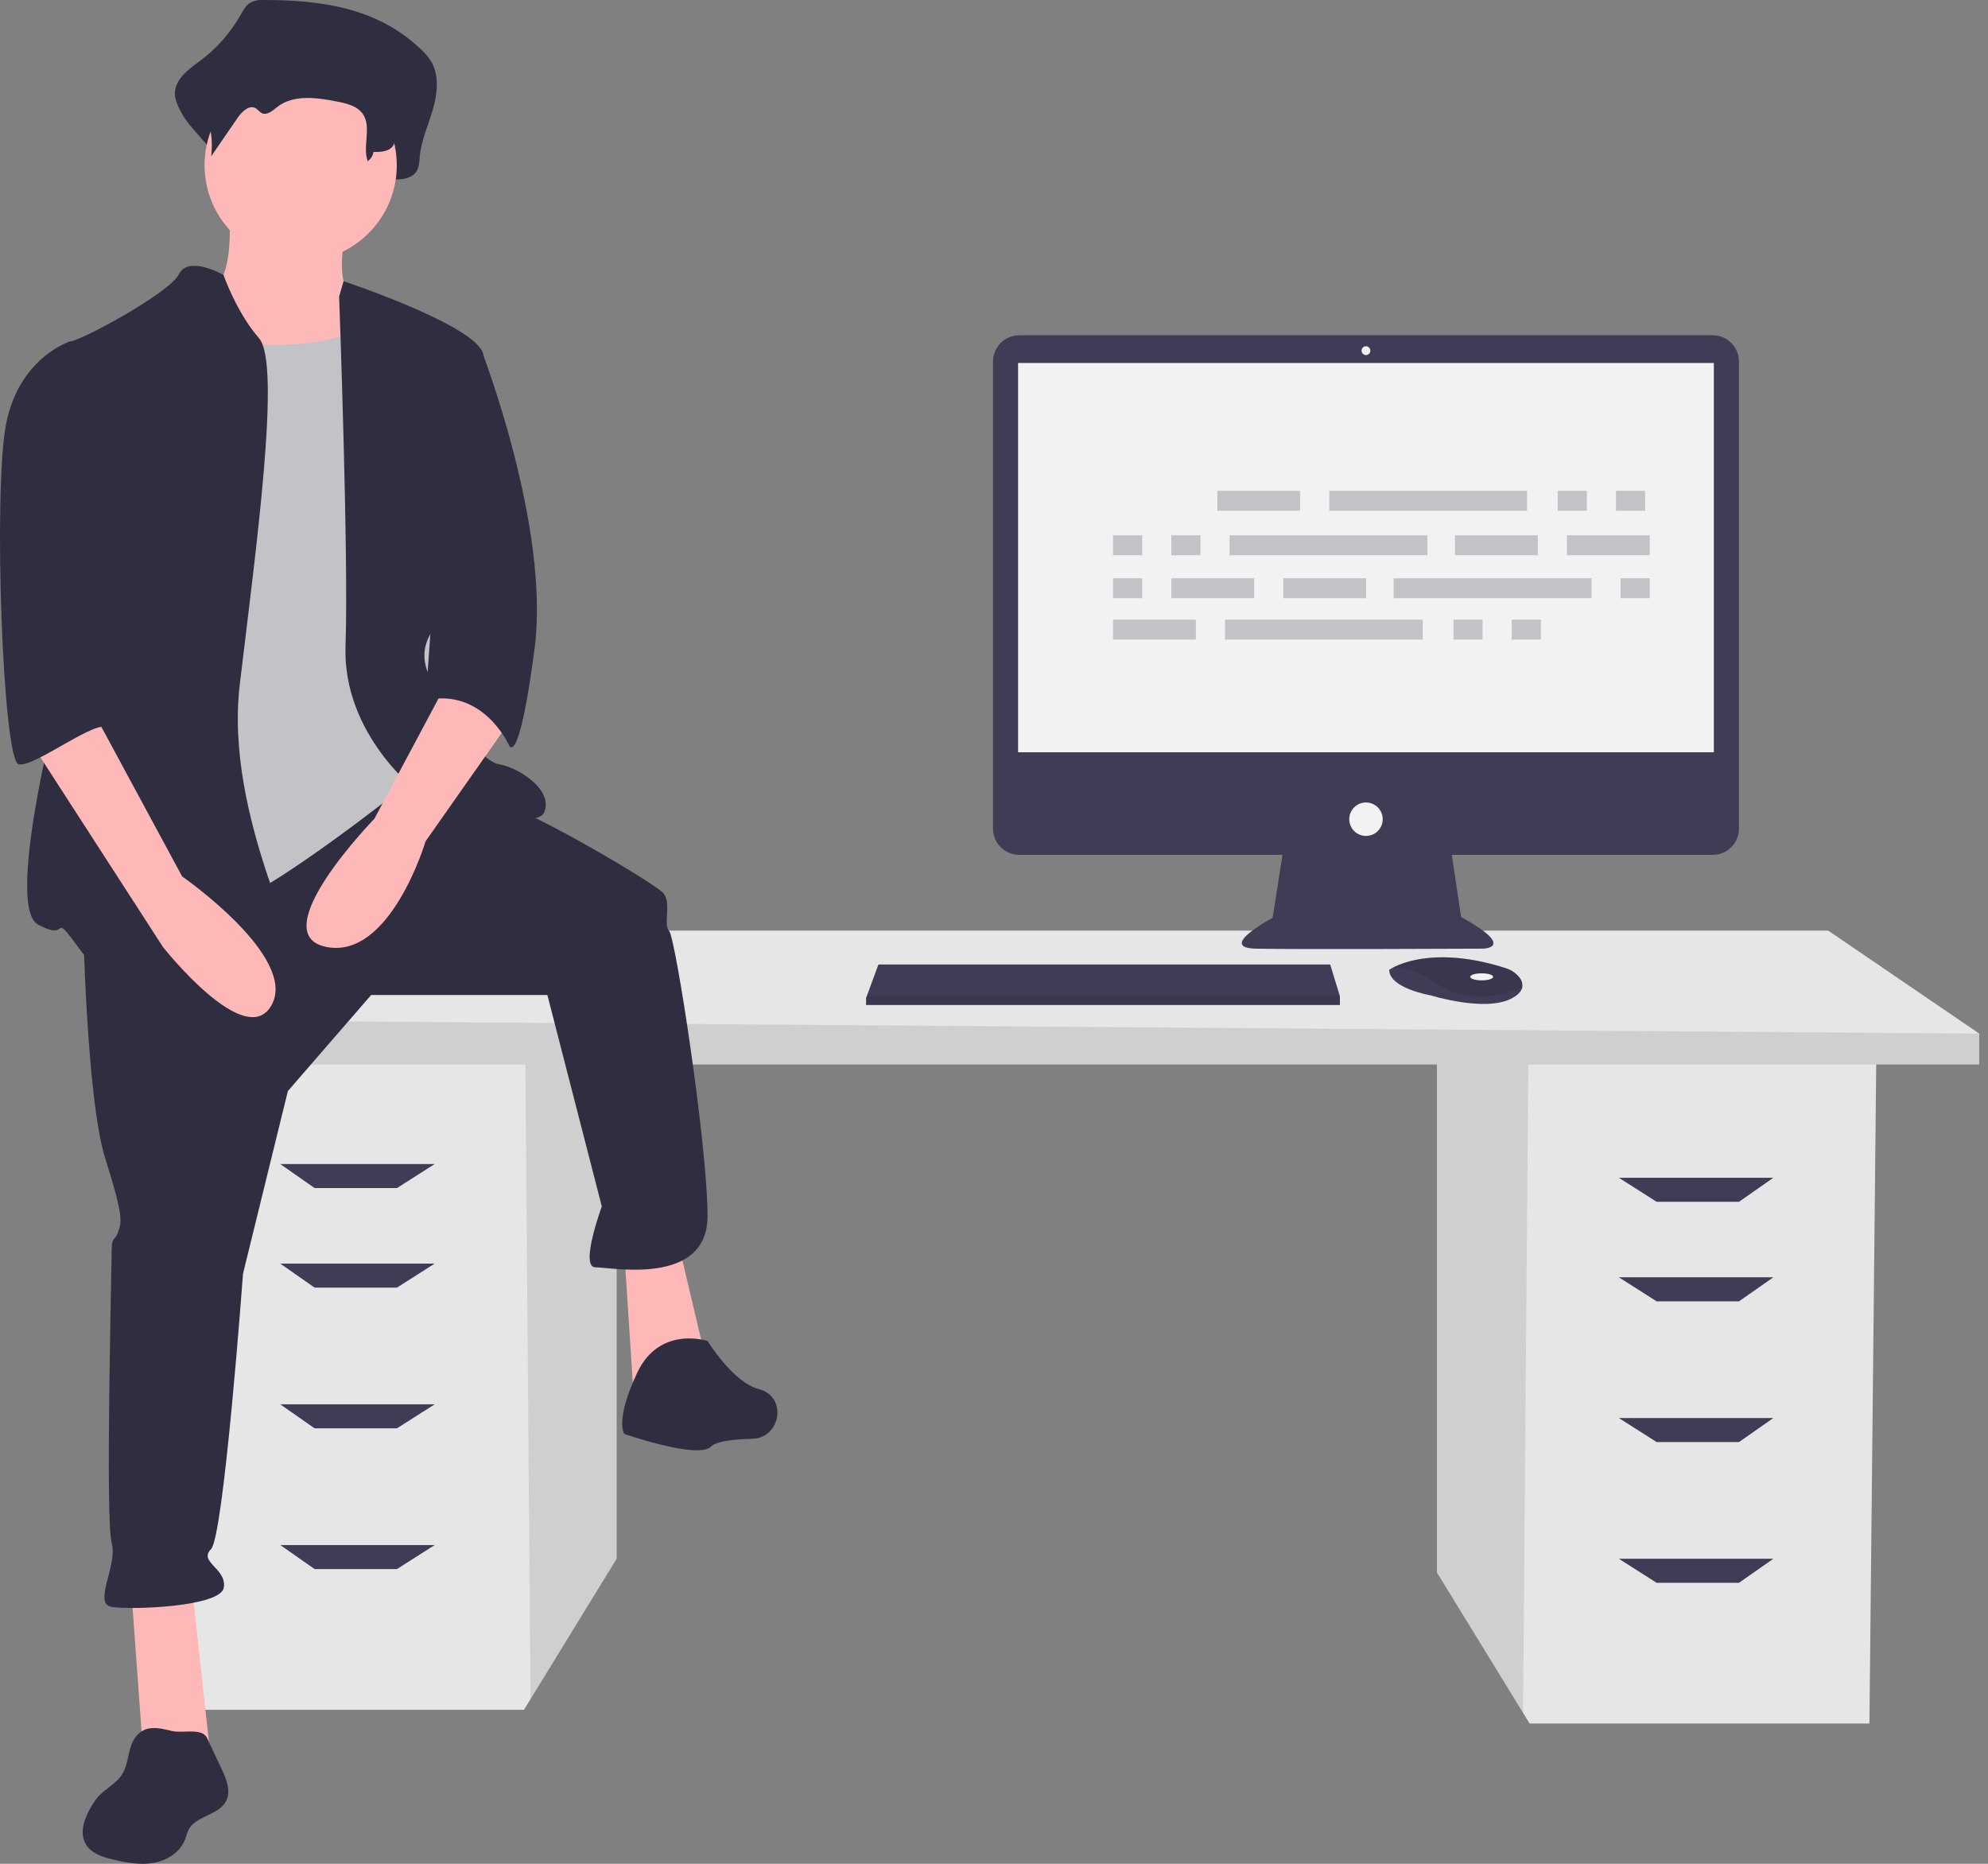 <svg width="160" height="150" viewBox="0 0 160 150" fill="none" xmlns="http://www.w3.org/2000/svg">
<rect x="0" y="0" width="160" height="150" fill="#808080" stroke="none"/>
<g clip-path="url(#clip0_439_636)">
<path d="M115.65 85.119V126.555L122.581 137.851L123.109 138.71H150.457L151.009 85.119H115.65Z" fill="#E6E6E6"/>
<path opacity="0.1" d="M115.65 85.119V126.555L122.581 137.851L123.007 85.119H115.65Z" fill="black"/>
<path d="M49.628 84.014V125.45L42.697 136.746L42.169 137.605H14.821L14.269 84.014H49.628Z" fill="#E6E6E6"/>
<path opacity="0.1" d="M49.628 84.014V125.45L42.697 136.746L42.272 84.014H49.628Z" fill="black"/>
<path d="M159.297 83.185V85.671H10.678V82.08L24.49 74.898H147.142L159.297 83.185Z" fill="#E6E6E6"/>
<path opacity="0.1" d="M159.297 83.185V85.671H10.678V82.08L159.297 83.185Z" fill="black"/>
<path d="M31.948 95.616H25.318L22.556 93.682H34.987L31.948 95.616Z" fill="#3F3D56"/>
<path d="M31.948 103.627H25.318L22.556 101.694H34.987L31.948 103.627Z" fill="#3F3D56"/>
<path d="M31.948 114.953H25.318L22.556 113.019H34.987L31.948 114.953Z" fill="#3F3D56"/>
<path d="M31.948 126.279H25.318L22.556 124.346H34.987L31.948 126.279Z" fill="#3F3D56"/>
<path d="M133.33 96.721H139.96L142.722 94.787H130.291L133.33 96.721Z" fill="#3F3D56"/>
<path d="M133.33 104.732H139.96L142.722 102.798H130.291L133.33 104.732Z" fill="#3F3D56"/>
<path d="M133.33 116.058H139.96L142.722 114.125H130.291L133.33 116.058Z" fill="#3F3D56"/>
<path d="M133.33 127.384H139.96L142.722 125.45H130.291L133.33 127.384Z" fill="#3F3D56"/>
<path d="M137.844 26.981H82.03C81.753 26.981 81.478 27.035 81.222 27.141C80.966 27.247 80.734 27.403 80.538 27.599C80.342 27.795 80.186 28.027 80.08 28.284C79.974 28.54 79.919 28.814 79.919 29.091V66.689C79.919 66.966 79.974 67.241 80.08 67.497C80.186 67.753 80.342 67.986 80.538 68.182C80.734 68.378 80.966 68.534 81.222 68.639C81.478 68.746 81.753 68.8 82.03 68.8H103.218L102.424 73.868C102.424 73.868 97.888 76.278 101.077 76.349C104.267 76.42 119.294 76.349 119.294 76.349C119.294 76.349 122.2 76.349 117.592 73.797L116.846 68.8H137.844C138.122 68.8 138.396 68.746 138.652 68.639C138.908 68.534 139.141 68.378 139.337 68.182C139.533 67.986 139.689 67.753 139.795 67.497C139.901 67.241 139.955 66.966 139.955 66.689V29.091C139.955 28.814 139.901 28.54 139.795 28.284C139.689 28.027 139.533 27.795 139.337 27.599C139.141 27.403 138.908 27.247 138.652 27.141C138.396 27.035 138.122 26.981 137.844 26.981V26.981Z" fill="#3F3D56"/>
<path d="M137.935 29.213H81.939V60.543H137.935V29.213Z" fill="#F2F2F2"/>
<path d="M109.937 28.575C110.133 28.575 110.292 28.417 110.292 28.221C110.292 28.025 110.133 27.867 109.937 27.867C109.742 27.867 109.583 28.025 109.583 28.221C109.583 28.417 109.742 28.575 109.937 28.575Z" fill="#F2F2F2"/>
<path d="M109.937 67.276C110.681 67.276 111.284 66.673 111.284 65.93C111.284 65.186 110.681 64.583 109.937 64.583C109.194 64.583 108.591 65.186 108.591 65.93C108.591 66.673 109.194 67.276 109.937 67.276Z" fill="#F2F2F2"/>
<path d="M107.839 80.177V80.885H69.705V80.318L69.757 80.177L70.697 77.625H107.059L107.839 80.177Z" fill="#3F3D56"/>
<path d="M122.514 79.483C122.444 79.779 122.182 80.093 121.59 80.389C119.463 81.452 115.139 80.106 115.139 80.106C115.139 80.106 111.808 79.539 111.808 78.05C111.902 77.986 111.999 77.928 112.1 77.876C112.994 77.403 115.958 76.236 121.214 77.926C121.601 78.047 121.947 78.274 122.213 78.581C122.331 78.696 122.42 78.839 122.472 78.995C122.524 79.152 122.539 79.319 122.514 79.483Z" fill="#3F3D56"/>
<path opacity="0.1" d="M122.514 79.483C119.911 80.48 117.591 80.554 115.21 78.901C114.31 78.235 113.22 77.876 112.1 77.876C112.994 77.403 115.958 76.236 121.214 77.926C121.601 78.047 121.947 78.274 122.213 78.581C122.331 78.696 122.42 78.839 122.472 78.995C122.524 79.152 122.539 79.319 122.514 79.483Z" fill="black"/>
<path d="M119.251 78.901C119.759 78.901 120.172 78.774 120.172 78.617C120.172 78.46 119.759 78.334 119.251 78.334C118.742 78.334 118.329 78.46 118.329 78.617C118.329 78.774 118.742 78.901 119.251 78.901Z" fill="#F2F2F2"/>
<path opacity="0.1" d="M107.839 80.177V80.885H69.705V80.318L69.757 80.177H107.839Z" fill="black"/>
<path d="M21.203 3.32801e-05C20.816 -0.032 20.428 0.055 20.092 0.248C19.761 0.475 19.553 0.871 19.34 1.24C18.527 2.668 17.426 3.912 16.107 4.892C15.146 5.596 13.925 6.474 14.089 7.771C14.176 8.2 14.334 8.611 14.557 8.987C15.444 10.775 17.862 12.158 17.624 14.199C18.505 12.725 17.327 11.996 18.207 10.522C18.627 9.82 19.355 9.028 19.988 9.469C20.2 9.617 20.339 9.881 20.56 10.011C21.087 10.32 21.647 9.729 22.113 9.311C23.721 7.867 26.007 8.246 28.007 8.695C28.952 8.907 29.989 9.186 30.547 10.088C31.281 11.275 29.85 12.557 29.488 13.899C29.459 14.013 29.457 14.133 29.484 14.248C29.511 14.363 29.565 14.469 29.642 14.559C29.719 14.648 29.817 14.718 29.927 14.761C30.037 14.805 30.155 14.821 30.273 14.809C30.873 14.749 31.584 14.701 31.619 14.437C32.375 14.464 33.3 14.379 33.624 13.592C33.722 13.281 33.775 12.957 33.779 12.631C33.897 11.31 34.458 10.105 34.829 8.848C35.201 7.59 35.362 6.117 34.736 5.002C34.512 4.632 34.235 4.295 33.914 4.004C30.358 0.563 25.681 -0.005 21.203 3.32801e-05Z" fill="#2F2E41"/>
<path d="M18.398 16.778C18.398 16.778 19.171 23.224 16.335 23.739C13.499 24.255 18.913 33.022 18.913 33.022L31.805 34.569L28.711 24.255C28.711 24.255 26.649 23.482 27.938 18.325C29.227 13.168 18.398 16.778 18.398 16.778Z" fill="#FFB8B8"/>
<path d="M10.534 127.52L11.565 141.701H16.98L15.433 127.52H10.534Z" fill="#FFB8B8"/>
<path d="M50.241 100.704L51.014 112.565L56.945 109.987L54.624 100.189L50.241 100.704Z" fill="#FFB8B8"/>
<path d="M6.666 73.374C6.666 73.374 6.924 88.328 8.471 93.227C10.018 98.126 9.76 98.384 9.502 99.157C9.244 99.931 8.987 99.415 8.987 100.704C8.987 101.994 8.471 122.363 8.987 124.168C9.502 125.973 7.44 129.067 8.987 129.325C10.534 129.582 17.753 129.325 18.011 127.778C18.269 126.23 15.948 125.715 16.98 124.683C18.011 123.652 19.558 102.509 19.558 102.509L23.168 87.812L29.872 80.077H44.053L48.436 97.095C48.436 97.095 46.631 101.994 47.92 101.994C49.209 101.994 56.945 103.541 56.945 97.868C56.945 92.196 54.366 75.436 53.851 74.921C53.335 74.405 54.108 72.6 53.335 71.826C52.561 71.053 43.537 65.638 40.185 64.607C36.833 63.576 32.131 62.348 32.131 62.348L6.666 73.374Z" fill="#2F2E41"/>
<path d="M56.945 107.924C56.945 107.924 53.077 106.635 51.272 110.502C49.467 114.37 50.241 115.401 50.241 115.401C50.241 115.401 56.171 117.464 57.203 116.433C57.651 115.984 59.076 115.828 60.543 115.795C62.777 115.745 63.371 112.585 61.261 111.849C61.198 111.827 61.135 111.808 61.07 111.792C59.008 111.276 56.945 107.924 56.945 107.924Z" fill="#2F2E41"/>
<path d="M24.199 21.032C28.471 21.032 31.934 17.569 31.934 13.297C31.934 9.025 28.471 5.562 24.199 5.562C19.927 5.562 16.464 9.025 16.464 13.297C16.464 17.569 19.927 21.032 24.199 21.032Z" fill="#FFB8B8"/>
<path d="M14.143 26.962C14.143 26.962 26.778 29.541 29.872 25.415C32.966 21.29 34.255 37.018 34.255 37.018L35.802 53.52L33.481 62.544C33.481 62.544 21.363 72.342 17.495 73.116C13.628 73.889 7.698 74.405 7.698 74.405C7.698 74.405 9.502 45.785 9.502 45.269C9.502 44.753 14.143 26.962 14.143 26.962Z" fill="#C1C3C7"/>
<path d="M17.986 22.127C17.986 22.127 15.175 20.516 14.401 22.064C13.628 23.61 6.408 27.478 5.635 27.478C4.861 27.478 7.182 48.879 6.15 51.457C5.119 54.035 0.22 72.858 3.056 74.405C5.893 75.952 3.83 72.858 6.666 76.725C9.502 80.593 23.426 80.593 24.199 79.046C24.973 77.499 18.011 65.896 19.3 55.067C20.59 44.238 22.652 29.283 20.847 27.22C19.042 25.157 17.986 22.127 17.986 22.127Z" fill="#2F2E41"/>
<path d="M27.293 23.868L27.652 22.632C27.652 22.632 38.38 26.189 38.896 28.509C39.412 30.83 39.154 47.074 37.349 48.363C35.544 49.652 32.966 51.715 34.771 54.809C36.575 57.903 38.638 61.255 40.185 61.513C41.732 61.771 44.568 63.576 43.795 65.38C43.021 67.185 33.739 63.833 33.739 63.833C33.739 63.833 27.551 59.192 27.809 51.973C28.067 44.753 27.293 23.868 27.293 23.868Z" fill="#2F2E41"/>
<path d="M36.318 54.293L30.129 65.896C30.129 65.896 21.105 75.178 26.262 76.21C31.419 77.241 34.255 67.701 34.255 67.701L40.959 58.161L36.318 54.293Z" fill="#FFB8B8"/>
<path d="M21.58 2.024C21.268 2.001 20.956 2.061 20.675 2.199C20.421 2.385 20.212 2.624 20.063 2.901C19.375 3.935 18.479 4.814 17.431 5.482C16.649 5.979 15.655 6.599 15.789 7.517C15.861 7.824 15.991 8.115 16.17 8.376C16.894 9.653 17.182 11.131 16.991 12.587L19.141 9.461C19.483 8.965 20.076 8.405 20.591 8.716C20.764 8.821 20.877 9.008 21.056 9.099C21.485 9.318 21.941 8.9 22.321 8.605C23.629 7.585 25.49 7.852 27.119 8.17C27.887 8.32 28.732 8.516 29.186 9.154C29.942 10.214 29.153 11.746 29.594 12.971C29.717 12.885 29.822 12.774 29.902 12.647C29.982 12.519 30.035 12.377 30.059 12.228C30.674 12.247 31.427 12.187 31.691 11.631C31.771 11.413 31.813 11.183 31.817 10.951C31.914 10.018 32.37 9.166 32.672 8.277C32.975 7.389 33.106 6.347 32.596 5.56C32.409 5.293 32.184 5.055 31.927 4.854C29.032 2.421 25.225 2.02 21.58 2.024Z" fill="#2F2E41"/>
<path d="M36.318 27.478L38.72 28.116C38.72 28.116 44.311 42.433 43.021 52.231C41.732 62.029 40.959 59.966 40.959 59.966C40.959 59.966 38.896 55.325 34.255 56.356L36.318 27.478Z" fill="#2F2E41"/>
<path d="M10.891 139.827C10.269 140.672 10.394 141.879 9.843 142.772C9.366 143.546 8.466 143.952 7.869 144.638C7.678 144.866 7.508 145.11 7.361 145.368C6.807 146.296 6.357 147.485 6.903 148.418C7.341 149.168 8.264 149.462 9.11 149.661C10.179 149.914 11.29 150.116 12.372 149.923C13.454 149.73 14.511 149.068 14.896 148.039C14.972 147.78 15.062 147.526 15.166 147.277C15.753 146.123 17.592 146.111 18.192 144.963C18.611 144.161 18.226 143.19 17.84 142.371L16.661 139.867C16.27 139.036 14.685 139.514 13.858 139.315C12.781 139.055 11.666 138.769 10.891 139.827Z" fill="#2F2E41"/>
<path d="M2.283 59.45L13.112 76.21C13.112 76.21 19.816 84.718 21.878 80.851C23.941 76.983 14.659 70.537 14.659 70.537L7.697 57.645L2.283 59.45Z" fill="#FFB8B8"/>
<path d="M7.697 27.994L5.635 27.478C5.635 27.478 1.509 28.767 0.478 34.182C-0.553 39.596 0.22 61.255 1.509 61.513C2.798 61.771 7.877 57.742 8.689 58.596C9.502 59.45 6.924 55.067 7.697 52.746C8.471 50.426 7.697 27.994 7.697 27.994Z" fill="#2F2E41"/>
<path d="M104.637 39.503H97.973V41.107H104.637V39.503Z" fill="#C1C3C7"/>
<path d="M127.715 39.503H125.37V41.107H127.715V39.503Z" fill="#C1C3C7"/>
<path d="M132.405 39.503H130.06V41.107H132.405V39.503Z" fill="#C1C3C7"/>
<path d="M122.902 39.503H106.982V41.107H122.902V39.503Z" fill="#C1C3C7"/>
<path d="M96.246 49.869H89.582V51.474H96.246V49.869Z" fill="#C1C3C7"/>
<path d="M119.323 49.869H116.979V51.474H119.323V49.869Z" fill="#C1C3C7"/>
<path d="M124.013 49.869H121.668V51.474H124.013V49.869Z" fill="#C1C3C7"/>
<path d="M114.51 49.869H98.591V51.474H114.51V49.869Z" fill="#C1C3C7"/>
<path d="M123.766 43.082H117.102V44.686H123.766V43.082Z" fill="#C1C3C7"/>
<path d="M132.775 43.082H126.111V44.686H132.775V43.082Z" fill="#C1C3C7"/>
<path d="M91.926 43.082H89.582V44.686H91.926V43.082Z" fill="#C1C3C7"/>
<path d="M96.616 43.082H94.271V44.686H96.616V43.082Z" fill="#C1C3C7"/>
<path d="M114.881 43.082H98.961V44.686H114.881V43.082Z" fill="#C1C3C7"/>
<path d="M109.944 46.537H103.28V48.142H109.944V46.537Z" fill="#C1C3C7"/>
<path d="M100.935 46.537H94.271V48.142H100.935V46.537Z" fill="#C1C3C7"/>
<path d="M91.926 46.537H89.582V48.142H91.926V46.537Z" fill="#C1C3C7"/>
<path d="M132.775 46.537H130.43V48.142H132.775V46.537Z" fill="#C1C3C7"/>
<path d="M128.085 46.537H112.166V48.142H128.085V46.537Z" fill="#C1C3C7"/>
</g>
<defs>
<clipPath id="clip0_439_636">
<rect width="159.297" height="150" fill="white"/>
</clipPath>
</defs>
</svg>
